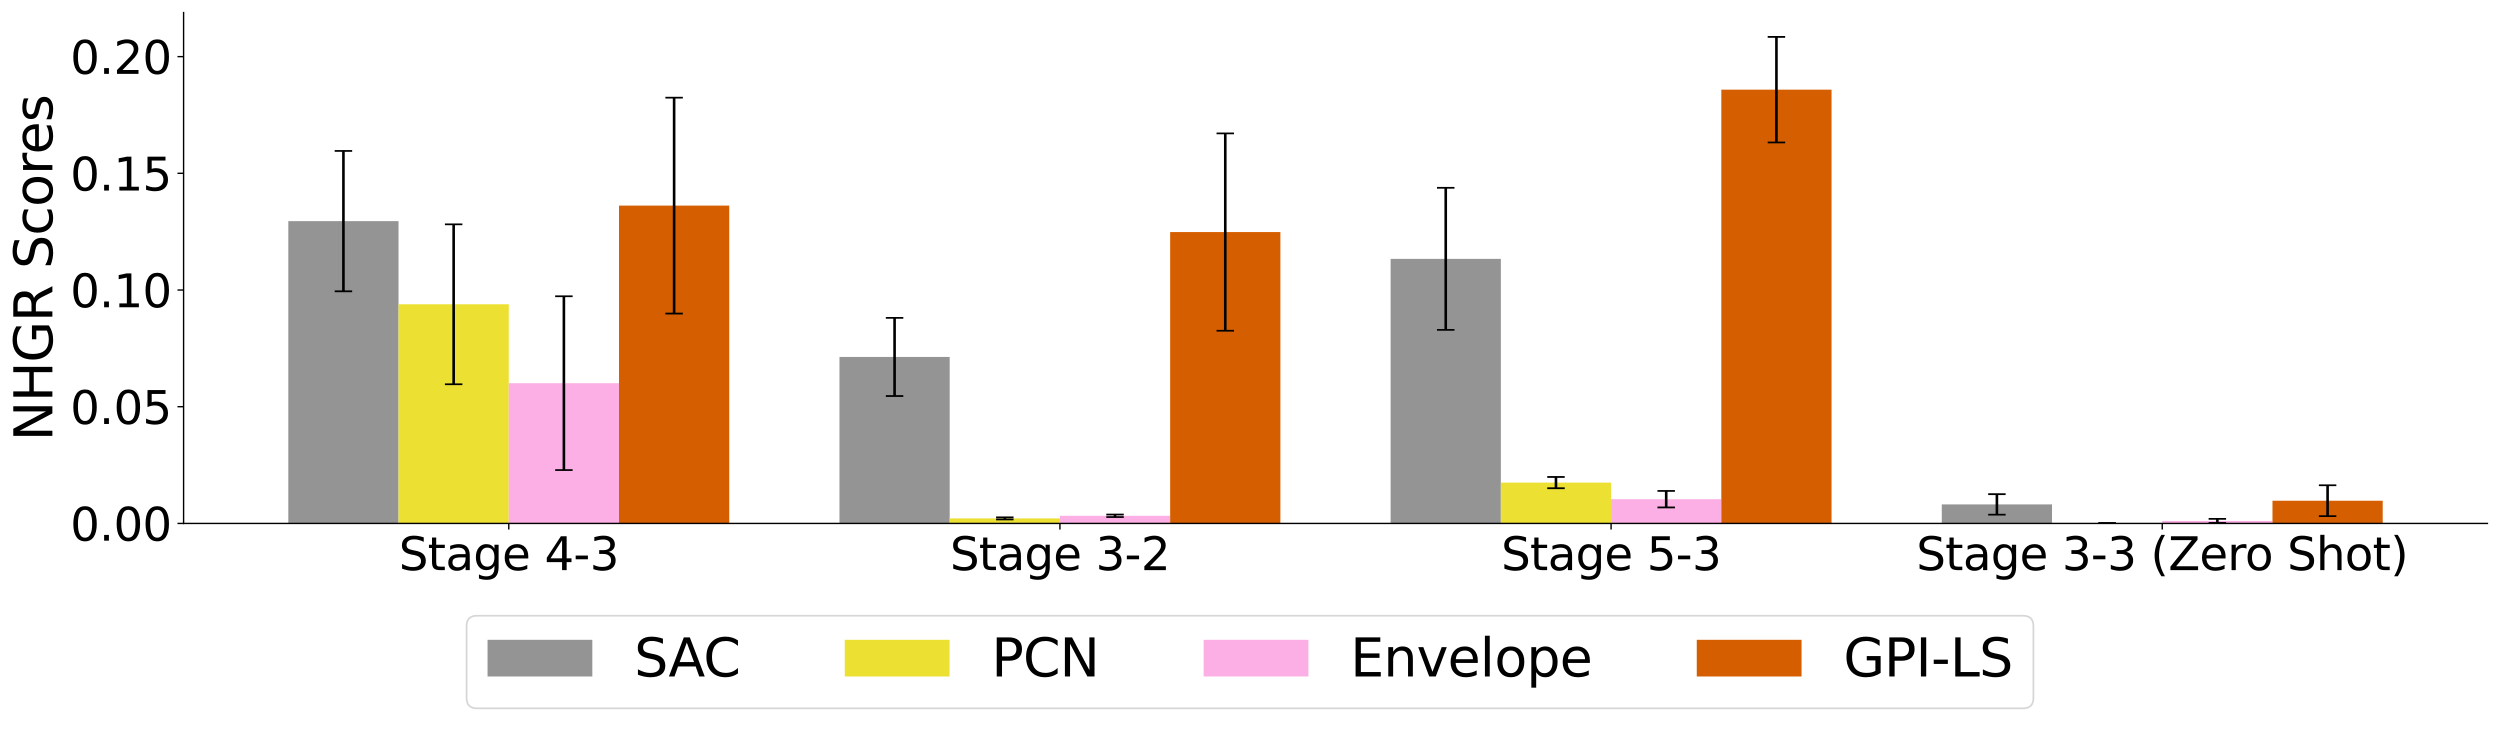 <?xml version="1.0" encoding="utf-8" standalone="no"?>
<!DOCTYPE svg PUBLIC "-//W3C//DTD SVG 1.1//EN"
  "http://www.w3.org/Graphics/SVG/1.1/DTD/svg11.dtd">
<svg xmlns:xlink="http://www.w3.org/1999/xlink" width="1431.525pt" height="420.6pt" viewBox="0 0 1431.525 420.6" xmlns="http://www.w3.org/2000/svg" version="1.1">
 <defs>
  <style type="text/css">*{stroke-linejoin: round; stroke-linecap: butt}</style>
 </defs>
 <g id="figure_1">
  <g id="patch_1">
   <path d="M 0 420.6 
L 1431.525 420.6 
L 1431.525 0 
L 0 0 
z
" style="fill: #ffffff"/>
  </g>
  <g id="axes_1">
   <g id="patch_2">
    <path d="M 105.125 299.72 
L 1424.325 299.72 
L 1424.325 7.2 
L 105.125 7.2 
z
" style="fill: #ffffff"/>
   </g>
   <g id="patch_3">
    <path d="M 165.089 299.72 
L 228.208 299.72 
L 228.208 126.614 
L 165.089 126.614 
z
" clip-path="url(#p5f7c6eed41)" style="fill: #949494"/>
   </g>
   <g id="patch_4">
    <path d="M 480.687 299.72 
L 543.806 299.72 
L 543.806 204.396 
L 480.687 204.396 
z
" clip-path="url(#p5f7c6eed41)" style="fill: #949494"/>
   </g>
   <g id="patch_5">
    <path d="M 796.285 299.72 
L 859.404 299.72 
L 859.404 148.213 
L 796.285 148.213 
z
" clip-path="url(#p5f7c6eed41)" style="fill: #949494"/>
   </g>
   <g id="patch_6">
    <path d="M 1111.883 299.72 
L 1175.003 299.72 
L 1175.003 288.837 
L 1111.883 288.837 
z
" clip-path="url(#p5f7c6eed41)" style="fill: #949494"/>
   </g>
   <g id="patch_7">
    <path d="M 228.208 299.72 
L 291.328 299.72 
L 291.328 174.242 
L 228.208 174.242 
z
" clip-path="url(#p5f7c6eed41)" style="fill: #ece133"/>
   </g>
   <g id="patch_8">
    <path d="M 543.806 299.72 
L 606.926 299.72 
L 606.926 296.828 
L 543.806 296.828 
z
" clip-path="url(#p5f7c6eed41)" style="fill: #ece133"/>
   </g>
   <g id="patch_9">
    <path d="M 859.404 299.72 
L 922.524 299.72 
L 922.524 276.34 
L 859.404 276.34 
z
" clip-path="url(#p5f7c6eed41)" style="fill: #ece133"/>
   </g>
   <g id="patch_10">
    <path d="M 1175.003 299.72 
L 1238.122 299.72 
L 1238.122 299.56 
L 1175.003 299.56 
z
" clip-path="url(#p5f7c6eed41)" style="fill: #ece133"/>
   </g>
   <g id="patch_11">
    <path d="M 291.328 299.72 
L 354.447 299.72 
L 354.447 219.407 
L 291.328 219.407 
z
" clip-path="url(#p5f7c6eed41)" style="fill: #fbafe4"/>
   </g>
   <g id="patch_12">
    <path d="M 606.926 299.72 
L 670.046 299.72 
L 670.046 295.346 
L 606.926 295.346 
z
" clip-path="url(#p5f7c6eed41)" style="fill: #fbafe4"/>
   </g>
   <g id="patch_13">
    <path d="M 922.524 299.72 
L 985.644 299.72 
L 985.644 285.838 
L 922.524 285.838 
z
" clip-path="url(#p5f7c6eed41)" style="fill: #fbafe4"/>
   </g>
   <g id="patch_14">
    <path d="M 1238.122 299.72 
L 1301.242 299.72 
L 1301.242 298.276 
L 1238.122 298.276 
z
" clip-path="url(#p5f7c6eed41)" style="fill: #fbafe4"/>
   </g>
   <g id="patch_15">
    <path d="M 354.447 299.72 
L 417.567 299.72 
L 417.567 117.735 
L 354.447 117.735 
z
" clip-path="url(#p5f7c6eed41)" style="fill: #d55e00"/>
   </g>
   <g id="patch_16">
    <path d="M 670.046 299.72 
L 733.165 299.72 
L 733.165 132.883 
L 670.046 132.883 
z
" clip-path="url(#p5f7c6eed41)" style="fill: #d55e00"/>
   </g>
   <g id="patch_17">
    <path d="M 985.644 299.72 
L 1048.763 299.72 
L 1048.763 51.354 
L 985.644 51.354 
z
" clip-path="url(#p5f7c6eed41)" style="fill: #d55e00"/>
   </g>
   <g id="patch_18">
    <path d="M 1301.242 299.72 
L 1364.361 299.72 
L 1364.361 286.709 
L 1301.242 286.709 
z
" clip-path="url(#p5f7c6eed41)" style="fill: #d55e00"/>
   </g>
   <g id="matplotlib.axis_1">
    <g id="xtick_1">
     <g id="line2d_1">
      <defs>
       <path id="m9a6d6ac7e2" d="M 0 0 
L 0 3.5 
" style="stroke: #000000; stroke-width: 0.8"/>
      </defs>
      <g>
       <use xlink:href="#m9a6d6ac7e2" x="291.328" y="299.72" style="stroke: #000000; stroke-width: 0.8"/>
      </g>
     </g>
     <g id="text_1">
      <!-- Stage 4-3 -->
      <g transform="translate(228.396 326.476) scale(0.26 -0.26)">
       <defs>
        <path id="DejaVuSans-53" d="M 3425 4513 
L 3425 3897 
Q 3066 4069 2747 4153 
Q 2428 4238 2131 4238 
Q 1616 4238 1336 4038 
Q 1056 3838 1056 3469 
Q 1056 3159 1242 3001 
Q 1428 2844 1947 2747 
L 2328 2669 
Q 3034 2534 3370 2195 
Q 3706 1856 3706 1288 
Q 3706 609 3251 259 
Q 2797 -91 1919 -91 
Q 1588 -91 1214 -16 
Q 841 59 441 206 
L 441 856 
Q 825 641 1194 531 
Q 1563 422 1919 422 
Q 2459 422 2753 634 
Q 3047 847 3047 1241 
Q 3047 1584 2836 1778 
Q 2625 1972 2144 2069 
L 1759 2144 
Q 1053 2284 737 2584 
Q 422 2884 422 3419 
Q 422 4038 858 4394 
Q 1294 4750 2059 4750 
Q 2388 4750 2728 4690 
Q 3069 4631 3425 4513 
z
" transform="scale(0.016)"/>
        <path id="DejaVuSans-74" d="M 1172 4494 
L 1172 3500 
L 2356 3500 
L 2356 3053 
L 1172 3053 
L 1172 1153 
Q 1172 725 1289 603 
Q 1406 481 1766 481 
L 2356 481 
L 2356 0 
L 1766 0 
Q 1100 0 847 248 
Q 594 497 594 1153 
L 594 3053 
L 172 3053 
L 172 3500 
L 594 3500 
L 594 4494 
L 1172 4494 
z
" transform="scale(0.016)"/>
        <path id="DejaVuSans-61" d="M 2194 1759 
Q 1497 1759 1228 1600 
Q 959 1441 959 1056 
Q 959 750 1161 570 
Q 1363 391 1709 391 
Q 2188 391 2477 730 
Q 2766 1069 2766 1631 
L 2766 1759 
L 2194 1759 
z
M 3341 1997 
L 3341 0 
L 2766 0 
L 2766 531 
Q 2569 213 2275 61 
Q 1981 -91 1556 -91 
Q 1019 -91 701 211 
Q 384 513 384 1019 
Q 384 1609 779 1909 
Q 1175 2209 1959 2209 
L 2766 2209 
L 2766 2266 
Q 2766 2663 2505 2880 
Q 2244 3097 1772 3097 
Q 1472 3097 1187 3025 
Q 903 2953 641 2809 
L 641 3341 
Q 956 3463 1253 3523 
Q 1550 3584 1831 3584 
Q 2591 3584 2966 3190 
Q 3341 2797 3341 1997 
z
" transform="scale(0.016)"/>
        <path id="DejaVuSans-67" d="M 2906 1791 
Q 2906 2416 2648 2759 
Q 2391 3103 1925 3103 
Q 1463 3103 1205 2759 
Q 947 2416 947 1791 
Q 947 1169 1205 825 
Q 1463 481 1925 481 
Q 2391 481 2648 825 
Q 2906 1169 2906 1791 
z
M 3481 434 
Q 3481 -459 3084 -895 
Q 2688 -1331 1869 -1331 
Q 1566 -1331 1297 -1286 
Q 1028 -1241 775 -1147 
L 775 -588 
Q 1028 -725 1275 -790 
Q 1522 -856 1778 -856 
Q 2344 -856 2625 -561 
Q 2906 -266 2906 331 
L 2906 616 
Q 2728 306 2450 153 
Q 2172 0 1784 0 
Q 1141 0 747 490 
Q 353 981 353 1791 
Q 353 2603 747 3093 
Q 1141 3584 1784 3584 
Q 2172 3584 2450 3431 
Q 2728 3278 2906 2969 
L 2906 3500 
L 3481 3500 
L 3481 434 
z
" transform="scale(0.016)"/>
        <path id="DejaVuSans-65" d="M 3597 1894 
L 3597 1613 
L 953 1613 
Q 991 1019 1311 708 
Q 1631 397 2203 397 
Q 2534 397 2845 478 
Q 3156 559 3463 722 
L 3463 178 
Q 3153 47 2828 -22 
Q 2503 -91 2169 -91 
Q 1331 -91 842 396 
Q 353 884 353 1716 
Q 353 2575 817 3079 
Q 1281 3584 2069 3584 
Q 2775 3584 3186 3129 
Q 3597 2675 3597 1894 
z
M 3022 2063 
Q 3016 2534 2758 2815 
Q 2500 3097 2075 3097 
Q 1594 3097 1305 2825 
Q 1016 2553 972 2059 
L 3022 2063 
z
" transform="scale(0.016)"/>
        <path id="DejaVuSans-20" transform="scale(0.016)"/>
        <path id="DejaVuSans-34" d="M 2419 4116 
L 825 1625 
L 2419 1625 
L 2419 4116 
z
M 2253 4666 
L 3047 4666 
L 3047 1625 
L 3713 1625 
L 3713 1100 
L 3047 1100 
L 3047 0 
L 2419 0 
L 2419 1100 
L 313 1100 
L 313 1709 
L 2253 4666 
z
" transform="scale(0.016)"/>
        <path id="DejaVuSans-2d" d="M 313 2009 
L 1997 2009 
L 1997 1497 
L 313 1497 
L 313 2009 
z
" transform="scale(0.016)"/>
        <path id="DejaVuSans-33" d="M 2597 2516 
Q 3050 2419 3304 2112 
Q 3559 1806 3559 1356 
Q 3559 666 3084 287 
Q 2609 -91 1734 -91 
Q 1441 -91 1130 -33 
Q 819 25 488 141 
L 488 750 
Q 750 597 1062 519 
Q 1375 441 1716 441 
Q 2309 441 2620 675 
Q 2931 909 2931 1356 
Q 2931 1769 2642 2001 
Q 2353 2234 1838 2234 
L 1294 2234 
L 1294 2753 
L 1863 2753 
Q 2328 2753 2575 2939 
Q 2822 3125 2822 3475 
Q 2822 3834 2567 4026 
Q 2313 4219 1838 4219 
Q 1578 4219 1281 4162 
Q 984 4106 628 3988 
L 628 4550 
Q 988 4650 1302 4700 
Q 1616 4750 1894 4750 
Q 2613 4750 3031 4423 
Q 3450 4097 3450 3541 
Q 3450 3153 3228 2886 
Q 3006 2619 2597 2516 
z
" transform="scale(0.016)"/>
       </defs>
       <use xlink:href="#DejaVuSans-53"/>
       <use xlink:href="#DejaVuSans-74" x="63.477"/>
       <use xlink:href="#DejaVuSans-61" x="102.686"/>
       <use xlink:href="#DejaVuSans-67" x="163.965"/>
       <use xlink:href="#DejaVuSans-65" x="227.441"/>
       <use xlink:href="#DejaVuSans-20" x="288.965"/>
       <use xlink:href="#DejaVuSans-34" x="320.752"/>
       <use xlink:href="#DejaVuSans-2d" x="384.375"/>
       <use xlink:href="#DejaVuSans-33" x="420.459"/>
      </g>
     </g>
    </g>
    <g id="xtick_2">
     <g id="line2d_2">
      <g>
       <use xlink:href="#m9a6d6ac7e2" x="606.926" y="299.72" style="stroke: #000000; stroke-width: 0.8"/>
      </g>
     </g>
     <g id="text_2">
      <!-- Stage 3-2 -->
      <g transform="translate(543.994 326.476) scale(0.26 -0.26)">
       <defs>
        <path id="DejaVuSans-32" d="M 1228 531 
L 3431 531 
L 3431 0 
L 469 0 
L 469 531 
Q 828 903 1448 1529 
Q 2069 2156 2228 2338 
Q 2531 2678 2651 2914 
Q 2772 3150 2772 3378 
Q 2772 3750 2511 3984 
Q 2250 4219 1831 4219 
Q 1534 4219 1204 4116 
Q 875 4013 500 3803 
L 500 4441 
Q 881 4594 1212 4672 
Q 1544 4750 1819 4750 
Q 2544 4750 2975 4387 
Q 3406 4025 3406 3419 
Q 3406 3131 3298 2873 
Q 3191 2616 2906 2266 
Q 2828 2175 2409 1742 
Q 1991 1309 1228 531 
z
" transform="scale(0.016)"/>
       </defs>
       <use xlink:href="#DejaVuSans-53"/>
       <use xlink:href="#DejaVuSans-74" x="63.477"/>
       <use xlink:href="#DejaVuSans-61" x="102.686"/>
       <use xlink:href="#DejaVuSans-67" x="163.965"/>
       <use xlink:href="#DejaVuSans-65" x="227.441"/>
       <use xlink:href="#DejaVuSans-20" x="288.965"/>
       <use xlink:href="#DejaVuSans-33" x="320.752"/>
       <use xlink:href="#DejaVuSans-2d" x="384.375"/>
       <use xlink:href="#DejaVuSans-32" x="420.459"/>
      </g>
     </g>
    </g>
    <g id="xtick_3">
     <g id="line2d_3">
      <g>
       <use xlink:href="#m9a6d6ac7e2" x="922.524" y="299.72" style="stroke: #000000; stroke-width: 0.8"/>
      </g>
     </g>
     <g id="text_3">
      <!-- Stage 5-3 -->
      <g transform="translate(859.592 326.476) scale(0.26 -0.26)">
       <defs>
        <path id="DejaVuSans-35" d="M 691 4666 
L 3169 4666 
L 3169 4134 
L 1269 4134 
L 1269 2991 
Q 1406 3038 1543 3061 
Q 1681 3084 1819 3084 
Q 2600 3084 3056 2656 
Q 3513 2228 3513 1497 
Q 3513 744 3044 326 
Q 2575 -91 1722 -91 
Q 1428 -91 1123 -41 
Q 819 9 494 109 
L 494 744 
Q 775 591 1075 516 
Q 1375 441 1709 441 
Q 2250 441 2565 725 
Q 2881 1009 2881 1497 
Q 2881 1984 2565 2268 
Q 2250 2553 1709 2553 
Q 1456 2553 1204 2497 
Q 953 2441 691 2322 
L 691 4666 
z
" transform="scale(0.016)"/>
       </defs>
       <use xlink:href="#DejaVuSans-53"/>
       <use xlink:href="#DejaVuSans-74" x="63.477"/>
       <use xlink:href="#DejaVuSans-61" x="102.686"/>
       <use xlink:href="#DejaVuSans-67" x="163.965"/>
       <use xlink:href="#DejaVuSans-65" x="227.441"/>
       <use xlink:href="#DejaVuSans-20" x="288.965"/>
       <use xlink:href="#DejaVuSans-35" x="320.752"/>
       <use xlink:href="#DejaVuSans-2d" x="384.375"/>
       <use xlink:href="#DejaVuSans-33" x="420.459"/>
      </g>
     </g>
    </g>
    <g id="xtick_4">
     <g id="line2d_4">
      <g>
       <use xlink:href="#m9a6d6ac7e2" x="1238.122" y="299.72" style="stroke: #000000; stroke-width: 0.8"/>
      </g>
     </g>
     <g id="text_4">
      <!-- Stage 3-3 (Zero Shot) -->
      <g transform="translate(1097.33 326.476) scale(0.26 -0.26)">
       <defs>
        <path id="DejaVuSans-28" d="M 1984 4856 
Q 1566 4138 1362 3434 
Q 1159 2731 1159 2009 
Q 1159 1288 1364 580 
Q 1569 -128 1984 -844 
L 1484 -844 
Q 1016 -109 783 600 
Q 550 1309 550 2009 
Q 550 2706 781 3412 
Q 1013 4119 1484 4856 
L 1984 4856 
z
" transform="scale(0.016)"/>
        <path id="DejaVuSans-5a" d="M 359 4666 
L 4025 4666 
L 4025 4184 
L 1075 531 
L 4097 531 
L 4097 0 
L 288 0 
L 288 481 
L 3238 4134 
L 359 4134 
L 359 4666 
z
" transform="scale(0.016)"/>
        <path id="DejaVuSans-72" d="M 2631 2963 
Q 2534 3019 2420 3045 
Q 2306 3072 2169 3072 
Q 1681 3072 1420 2755 
Q 1159 2438 1159 1844 
L 1159 0 
L 581 0 
L 581 3500 
L 1159 3500 
L 1159 2956 
Q 1341 3275 1631 3429 
Q 1922 3584 2338 3584 
Q 2397 3584 2469 3576 
Q 2541 3569 2628 3553 
L 2631 2963 
z
" transform="scale(0.016)"/>
        <path id="DejaVuSans-6f" d="M 1959 3097 
Q 1497 3097 1228 2736 
Q 959 2375 959 1747 
Q 959 1119 1226 758 
Q 1494 397 1959 397 
Q 2419 397 2687 759 
Q 2956 1122 2956 1747 
Q 2956 2369 2687 2733 
Q 2419 3097 1959 3097 
z
M 1959 3584 
Q 2709 3584 3137 3096 
Q 3566 2609 3566 1747 
Q 3566 888 3137 398 
Q 2709 -91 1959 -91 
Q 1206 -91 779 398 
Q 353 888 353 1747 
Q 353 2609 779 3096 
Q 1206 3584 1959 3584 
z
" transform="scale(0.016)"/>
        <path id="DejaVuSans-68" d="M 3513 2113 
L 3513 0 
L 2938 0 
L 2938 2094 
Q 2938 2591 2744 2837 
Q 2550 3084 2163 3084 
Q 1697 3084 1428 2787 
Q 1159 2491 1159 1978 
L 1159 0 
L 581 0 
L 581 4863 
L 1159 4863 
L 1159 2956 
Q 1366 3272 1645 3428 
Q 1925 3584 2291 3584 
Q 2894 3584 3203 3211 
Q 3513 2838 3513 2113 
z
" transform="scale(0.016)"/>
        <path id="DejaVuSans-29" d="M 513 4856 
L 1013 4856 
Q 1481 4119 1714 3412 
Q 1947 2706 1947 2009 
Q 1947 1309 1714 600 
Q 1481 -109 1013 -844 
L 513 -844 
Q 928 -128 1133 580 
Q 1338 1288 1338 2009 
Q 1338 2731 1133 3434 
Q 928 4138 513 4856 
z
" transform="scale(0.016)"/>
       </defs>
       <use xlink:href="#DejaVuSans-53"/>
       <use xlink:href="#DejaVuSans-74" x="63.477"/>
       <use xlink:href="#DejaVuSans-61" x="102.686"/>
       <use xlink:href="#DejaVuSans-67" x="163.965"/>
       <use xlink:href="#DejaVuSans-65" x="227.441"/>
       <use xlink:href="#DejaVuSans-20" x="288.965"/>
       <use xlink:href="#DejaVuSans-33" x="320.752"/>
       <use xlink:href="#DejaVuSans-2d" x="384.375"/>
       <use xlink:href="#DejaVuSans-33" x="420.459"/>
       <use xlink:href="#DejaVuSans-20" x="484.082"/>
       <use xlink:href="#DejaVuSans-28" x="515.869"/>
       <use xlink:href="#DejaVuSans-5a" x="554.883"/>
       <use xlink:href="#DejaVuSans-65" x="623.389"/>
       <use xlink:href="#DejaVuSans-72" x="684.912"/>
       <use xlink:href="#DejaVuSans-6f" x="723.775"/>
       <use xlink:href="#DejaVuSans-20" x="784.957"/>
       <use xlink:href="#DejaVuSans-53" x="816.744"/>
       <use xlink:href="#DejaVuSans-68" x="880.221"/>
       <use xlink:href="#DejaVuSans-6f" x="943.6"/>
       <use xlink:href="#DejaVuSans-74" x="1004.781"/>
       <use xlink:href="#DejaVuSans-29" x="1043.99"/>
      </g>
     </g>
    </g>
   </g>
   <g id="matplotlib.axis_2">
    <g id="ytick_1">
     <g id="line2d_5">
      <defs>
       <path id="me9403abe70" d="M 0 0 
L -3.5 0 
" style="stroke: #000000; stroke-width: 0.8"/>
      </defs>
      <g>
       <use xlink:href="#me9403abe70" x="105.125" y="299.72" style="stroke: #000000; stroke-width: 0.8"/>
      </g>
     </g>
     <g id="text_5">
      <!-- 0.00 -->
      <g transform="translate(40.234 309.598) scale(0.26 -0.26)">
       <defs>
        <path id="DejaVuSans-30" d="M 2034 4250 
Q 1547 4250 1301 3770 
Q 1056 3291 1056 2328 
Q 1056 1369 1301 889 
Q 1547 409 2034 409 
Q 2525 409 2770 889 
Q 3016 1369 3016 2328 
Q 3016 3291 2770 3770 
Q 2525 4250 2034 4250 
z
M 2034 4750 
Q 2819 4750 3233 4129 
Q 3647 3509 3647 2328 
Q 3647 1150 3233 529 
Q 2819 -91 2034 -91 
Q 1250 -91 836 529 
Q 422 1150 422 2328 
Q 422 3509 836 4129 
Q 1250 4750 2034 4750 
z
" transform="scale(0.016)"/>
        <path id="DejaVuSans-2e" d="M 684 794 
L 1344 794 
L 1344 0 
L 684 0 
L 684 794 
z
" transform="scale(0.016)"/>
       </defs>
       <use xlink:href="#DejaVuSans-30"/>
       <use xlink:href="#DejaVuSans-2e" x="63.623"/>
       <use xlink:href="#DejaVuSans-30" x="95.41"/>
       <use xlink:href="#DejaVuSans-30" x="159.033"/>
      </g>
     </g>
    </g>
    <g id="ytick_2">
     <g id="line2d_6">
      <g>
       <use xlink:href="#me9403abe70" x="105.125" y="232.894" style="stroke: #000000; stroke-width: 0.8"/>
      </g>
     </g>
     <g id="text_6">
      <!-- 0.05 -->
      <g transform="translate(40.234 242.772) scale(0.26 -0.26)">
       <use xlink:href="#DejaVuSans-30"/>
       <use xlink:href="#DejaVuSans-2e" x="63.623"/>
       <use xlink:href="#DejaVuSans-30" x="95.41"/>
       <use xlink:href="#DejaVuSans-35" x="159.033"/>
      </g>
     </g>
    </g>
    <g id="ytick_3">
     <g id="line2d_7">
      <g>
       <use xlink:href="#me9403abe70" x="105.125" y="166.069" style="stroke: #000000; stroke-width: 0.8"/>
      </g>
     </g>
     <g id="text_7">
      <!-- 0.10 -->
      <g transform="translate(40.234 175.947) scale(0.26 -0.26)">
       <defs>
        <path id="DejaVuSans-31" d="M 794 531 
L 1825 531 
L 1825 4091 
L 703 3866 
L 703 4441 
L 1819 4666 
L 2450 4666 
L 2450 531 
L 3481 531 
L 3481 0 
L 794 0 
L 794 531 
z
" transform="scale(0.016)"/>
       </defs>
       <use xlink:href="#DejaVuSans-30"/>
       <use xlink:href="#DejaVuSans-2e" x="63.623"/>
       <use xlink:href="#DejaVuSans-31" x="95.41"/>
       <use xlink:href="#DejaVuSans-30" x="159.033"/>
      </g>
     </g>
    </g>
    <g id="ytick_4">
     <g id="line2d_8">
      <g>
       <use xlink:href="#me9403abe70" x="105.125" y="99.243" style="stroke: #000000; stroke-width: 0.8"/>
      </g>
     </g>
     <g id="text_8">
      <!-- 0.15 -->
      <g transform="translate(40.234 109.121) scale(0.26 -0.26)">
       <use xlink:href="#DejaVuSans-30"/>
       <use xlink:href="#DejaVuSans-2e" x="63.623"/>
       <use xlink:href="#DejaVuSans-31" x="95.41"/>
       <use xlink:href="#DejaVuSans-35" x="159.033"/>
      </g>
     </g>
    </g>
    <g id="ytick_5">
     <g id="line2d_9">
      <g>
       <use xlink:href="#me9403abe70" x="105.125" y="32.417" style="stroke: #000000; stroke-width: 0.8"/>
      </g>
     </g>
     <g id="text_9">
      <!-- 0.20 -->
      <g transform="translate(40.234 42.295) scale(0.26 -0.26)">
       <use xlink:href="#DejaVuSans-30"/>
       <use xlink:href="#DejaVuSans-2e" x="63.623"/>
       <use xlink:href="#DejaVuSans-32" x="95.41"/>
       <use xlink:href="#DejaVuSans-30" x="159.033"/>
      </g>
     </g>
    </g>
    <g id="text_10">
     <!-- NHGR Scores -->
     <g transform="translate(29.995 252.596) rotate(-90) scale(0.3 -0.3)">
      <defs>
       <path id="DejaVuSans-4e" d="M 628 4666 
L 1478 4666 
L 3547 763 
L 3547 4666 
L 4159 4666 
L 4159 0 
L 3309 0 
L 1241 3903 
L 1241 0 
L 628 0 
L 628 4666 
z
" transform="scale(0.016)"/>
       <path id="DejaVuSans-48" d="M 628 4666 
L 1259 4666 
L 1259 2753 
L 3553 2753 
L 3553 4666 
L 4184 4666 
L 4184 0 
L 3553 0 
L 3553 2222 
L 1259 2222 
L 1259 0 
L 628 0 
L 628 4666 
z
" transform="scale(0.016)"/>
       <path id="DejaVuSans-47" d="M 3809 666 
L 3809 1919 
L 2778 1919 
L 2778 2438 
L 4434 2438 
L 4434 434 
Q 4069 175 3628 42 
Q 3188 -91 2688 -91 
Q 1594 -91 976 548 
Q 359 1188 359 2328 
Q 359 3472 976 4111 
Q 1594 4750 2688 4750 
Q 3144 4750 3555 4637 
Q 3966 4525 4313 4306 
L 4313 3634 
Q 3963 3931 3569 4081 
Q 3175 4231 2741 4231 
Q 1884 4231 1454 3753 
Q 1025 3275 1025 2328 
Q 1025 1384 1454 906 
Q 1884 428 2741 428 
Q 3075 428 3337 486 
Q 3600 544 3809 666 
z
" transform="scale(0.016)"/>
       <path id="DejaVuSans-52" d="M 2841 2188 
Q 3044 2119 3236 1894 
Q 3428 1669 3622 1275 
L 4263 0 
L 3584 0 
L 2988 1197 
Q 2756 1666 2539 1819 
Q 2322 1972 1947 1972 
L 1259 1972 
L 1259 0 
L 628 0 
L 628 4666 
L 2053 4666 
Q 2853 4666 3247 4331 
Q 3641 3997 3641 3322 
Q 3641 2881 3436 2590 
Q 3231 2300 2841 2188 
z
M 1259 4147 
L 1259 2491 
L 2053 2491 
Q 2509 2491 2742 2702 
Q 2975 2913 2975 3322 
Q 2975 3731 2742 3939 
Q 2509 4147 2053 4147 
L 1259 4147 
z
" transform="scale(0.016)"/>
       <path id="DejaVuSans-63" d="M 3122 3366 
L 3122 2828 
Q 2878 2963 2633 3030 
Q 2388 3097 2138 3097 
Q 1578 3097 1268 2742 
Q 959 2388 959 1747 
Q 959 1106 1268 751 
Q 1578 397 2138 397 
Q 2388 397 2633 464 
Q 2878 531 3122 666 
L 3122 134 
Q 2881 22 2623 -34 
Q 2366 -91 2075 -91 
Q 1284 -91 818 406 
Q 353 903 353 1747 
Q 353 2603 823 3093 
Q 1294 3584 2113 3584 
Q 2378 3584 2631 3529 
Q 2884 3475 3122 3366 
z
" transform="scale(0.016)"/>
       <path id="DejaVuSans-73" d="M 2834 3397 
L 2834 2853 
Q 2591 2978 2328 3040 
Q 2066 3103 1784 3103 
Q 1356 3103 1142 2972 
Q 928 2841 928 2578 
Q 928 2378 1081 2264 
Q 1234 2150 1697 2047 
L 1894 2003 
Q 2506 1872 2764 1633 
Q 3022 1394 3022 966 
Q 3022 478 2636 193 
Q 2250 -91 1575 -91 
Q 1294 -91 989 -36 
Q 684 19 347 128 
L 347 722 
Q 666 556 975 473 
Q 1284 391 1588 391 
Q 1994 391 2212 530 
Q 2431 669 2431 922 
Q 2431 1156 2273 1281 
Q 2116 1406 1581 1522 
L 1381 1569 
Q 847 1681 609 1914 
Q 372 2147 372 2553 
Q 372 3047 722 3315 
Q 1072 3584 1716 3584 
Q 2034 3584 2315 3537 
Q 2597 3491 2834 3397 
z
" transform="scale(0.016)"/>
      </defs>
      <use xlink:href="#DejaVuSans-4e"/>
      <use xlink:href="#DejaVuSans-48" x="74.805"/>
      <use xlink:href="#DejaVuSans-47" x="150"/>
      <use xlink:href="#DejaVuSans-52" x="227.49"/>
      <use xlink:href="#DejaVuSans-20" x="296.973"/>
      <use xlink:href="#DejaVuSans-53" x="328.76"/>
      <use xlink:href="#DejaVuSans-63" x="392.236"/>
      <use xlink:href="#DejaVuSans-6f" x="447.217"/>
      <use xlink:href="#DejaVuSans-72" x="508.398"/>
      <use xlink:href="#DejaVuSans-65" x="547.262"/>
      <use xlink:href="#DejaVuSans-73" x="608.785"/>
     </g>
    </g>
   </g>
   <g id="LineCollection_1">
    <path d="M 196.648 166.805 
L 196.648 86.423 
" clip-path="url(#p5f7c6eed41)" style="fill: none; stroke: #000000; stroke-width: 1.5"/>
    <path d="M 512.247 226.771 
L 512.247 182.021 
" clip-path="url(#p5f7c6eed41)" style="fill: none; stroke: #000000; stroke-width: 1.5"/>
    <path d="M 827.845 188.876 
L 827.845 107.549 
" clip-path="url(#p5f7c6eed41)" style="fill: none; stroke: #000000; stroke-width: 1.5"/>
    <path d="M 1143.443 294.713 
L 1143.443 282.962 
" clip-path="url(#p5f7c6eed41)" style="fill: none; stroke: #000000; stroke-width: 1.5"/>
   </g>
   <g id="line2d_10">
    <defs>
     <path id="m6a5b21fcf9" d="M 5 0 
L -5 -0 
" style="stroke: #000000"/>
    </defs>
    <g clip-path="url(#p5f7c6eed41)">
     <use xlink:href="#m6a5b21fcf9" x="196.648" y="166.805" style="stroke: #000000"/>
     <use xlink:href="#m6a5b21fcf9" x="512.247" y="226.771" style="stroke: #000000"/>
     <use xlink:href="#m6a5b21fcf9" x="827.845" y="188.876" style="stroke: #000000"/>
     <use xlink:href="#m6a5b21fcf9" x="1143.443" y="294.713" style="stroke: #000000"/>
    </g>
   </g>
   <g id="line2d_11">
    <g clip-path="url(#p5f7c6eed41)">
     <use xlink:href="#m6a5b21fcf9" x="196.648" y="86.423" style="stroke: #000000"/>
     <use xlink:href="#m6a5b21fcf9" x="512.247" y="182.021" style="stroke: #000000"/>
     <use xlink:href="#m6a5b21fcf9" x="827.845" y="107.549" style="stroke: #000000"/>
     <use xlink:href="#m6a5b21fcf9" x="1143.443" y="282.962" style="stroke: #000000"/>
    </g>
   </g>
   <g id="LineCollection_2">
    <path d="M 259.768 220.043 
L 259.768 128.441 
" clip-path="url(#p5f7c6eed41)" style="fill: none; stroke: #000000; stroke-width: 1.5"/>
    <path d="M 575.366 297.429 
L 575.366 296.227 
" clip-path="url(#p5f7c6eed41)" style="fill: none; stroke: #000000; stroke-width: 1.5"/>
    <path d="M 890.964 279.567 
L 890.964 273.113 
" clip-path="url(#p5f7c6eed41)" style="fill: none; stroke: #000000; stroke-width: 1.5"/>
    <path d="M 1206.562 299.651 
L 1206.562 299.47 
" clip-path="url(#p5f7c6eed41)" style="fill: none; stroke: #000000; stroke-width: 1.5"/>
   </g>
   <g id="line2d_12">
    <g clip-path="url(#p5f7c6eed41)">
     <use xlink:href="#m6a5b21fcf9" x="259.768" y="220.043" style="stroke: #000000"/>
     <use xlink:href="#m6a5b21fcf9" x="575.366" y="297.429" style="stroke: #000000"/>
     <use xlink:href="#m6a5b21fcf9" x="890.964" y="279.567" style="stroke: #000000"/>
     <use xlink:href="#m6a5b21fcf9" x="1206.562" y="299.651" style="stroke: #000000"/>
    </g>
   </g>
   <g id="line2d_13">
    <g clip-path="url(#p5f7c6eed41)">
     <use xlink:href="#m6a5b21fcf9" x="259.768" y="128.441" style="stroke: #000000"/>
     <use xlink:href="#m6a5b21fcf9" x="575.366" y="296.227" style="stroke: #000000"/>
     <use xlink:href="#m6a5b21fcf9" x="890.964" y="273.113" style="stroke: #000000"/>
     <use xlink:href="#m6a5b21fcf9" x="1206.562" y="299.47" style="stroke: #000000"/>
    </g>
   </g>
   <g id="LineCollection_3">
    <path d="M 322.888 269.16 
L 322.888 169.654 
" clip-path="url(#p5f7c6eed41)" style="fill: none; stroke: #000000; stroke-width: 1.5"/>
    <path d="M 638.486 296.073 
L 638.486 294.62 
" clip-path="url(#p5f7c6eed41)" style="fill: none; stroke: #000000; stroke-width: 1.5"/>
    <path d="M 954.084 290.557 
L 954.084 281.119 
" clip-path="url(#p5f7c6eed41)" style="fill: none; stroke: #000000; stroke-width: 1.5"/>
    <path d="M 1269.682 299.438 
L 1269.682 297.115 
" clip-path="url(#p5f7c6eed41)" style="fill: none; stroke: #000000; stroke-width: 1.5"/>
   </g>
   <g id="line2d_14">
    <g clip-path="url(#p5f7c6eed41)">
     <use xlink:href="#m6a5b21fcf9" x="322.888" y="269.16" style="stroke: #000000"/>
     <use xlink:href="#m6a5b21fcf9" x="638.486" y="296.073" style="stroke: #000000"/>
     <use xlink:href="#m6a5b21fcf9" x="954.084" y="290.557" style="stroke: #000000"/>
     <use xlink:href="#m6a5b21fcf9" x="1269.682" y="299.438" style="stroke: #000000"/>
    </g>
   </g>
   <g id="line2d_15">
    <g clip-path="url(#p5f7c6eed41)">
     <use xlink:href="#m6a5b21fcf9" x="322.888" y="169.654" style="stroke: #000000"/>
     <use xlink:href="#m6a5b21fcf9" x="638.486" y="294.62" style="stroke: #000000"/>
     <use xlink:href="#m6a5b21fcf9" x="954.084" y="281.119" style="stroke: #000000"/>
     <use xlink:href="#m6a5b21fcf9" x="1269.682" y="297.115" style="stroke: #000000"/>
    </g>
   </g>
   <g id="LineCollection_4">
    <path d="M 386.007 179.549 
L 386.007 55.921 
" clip-path="url(#p5f7c6eed41)" style="fill: none; stroke: #000000; stroke-width: 1.5"/>
    <path d="M 701.605 189.38 
L 701.605 76.387 
" clip-path="url(#p5f7c6eed41)" style="fill: none; stroke: #000000; stroke-width: 1.5"/>
    <path d="M 1017.203 81.578 
L 1017.203 21.13 
" clip-path="url(#p5f7c6eed41)" style="fill: none; stroke: #000000; stroke-width: 1.5"/>
    <path d="M 1332.802 295.557 
L 1332.802 277.86 
" clip-path="url(#p5f7c6eed41)" style="fill: none; stroke: #000000; stroke-width: 1.5"/>
   </g>
   <g id="line2d_16">
    <g clip-path="url(#p5f7c6eed41)">
     <use xlink:href="#m6a5b21fcf9" x="386.007" y="179.549" style="stroke: #000000"/>
     <use xlink:href="#m6a5b21fcf9" x="701.605" y="189.38" style="stroke: #000000"/>
     <use xlink:href="#m6a5b21fcf9" x="1017.203" y="81.578" style="stroke: #000000"/>
     <use xlink:href="#m6a5b21fcf9" x="1332.802" y="295.557" style="stroke: #000000"/>
    </g>
   </g>
   <g id="line2d_17">
    <g clip-path="url(#p5f7c6eed41)">
     <use xlink:href="#m6a5b21fcf9" x="386.007" y="55.921" style="stroke: #000000"/>
     <use xlink:href="#m6a5b21fcf9" x="701.605" y="76.387" style="stroke: #000000"/>
     <use xlink:href="#m6a5b21fcf9" x="1017.203" y="21.13" style="stroke: #000000"/>
     <use xlink:href="#m6a5b21fcf9" x="1332.802" y="277.86" style="stroke: #000000"/>
    </g>
   </g>
   <g id="patch_19">
    <path d="M 105.125 299.72 
L 105.125 7.2 
" style="fill: none; stroke: #000000; stroke-width: 0.8; stroke-linejoin: miter; stroke-linecap: square"/>
   </g>
   <g id="patch_20">
    <path d="M 105.125 299.72 
L 1424.325 299.72 
" style="fill: none; stroke: #000000; stroke-width: 0.8; stroke-linejoin: miter; stroke-linecap: square"/>
   </g>
  </g>
  <g id="legend_1">
   <g id="patch_21">
    <path d="M 273.171 405.6 
L 1158.354 405.6 
Q 1164.354 405.6 1164.354 399.6 
L 1164.354 358.566 
Q 1164.354 352.566 1158.354 352.566 
L 273.171 352.566 
Q 267.171 352.566 267.171 358.566 
L 267.171 399.6 
Q 267.171 405.6 273.171 405.6 
z
" style="fill: #ffffff; opacity: 0.8; stroke: #cccccc; stroke-linejoin: miter"/>
   </g>
   <g id="patch_22">
    <path d="M 279.171 387.361 
L 339.171 387.361 
L 339.171 366.361 
L 279.171 366.361 
z
" style="fill: #949494"/>
   </g>
   <g id="text_11">
    <!-- SAC -->
    <g transform="translate(363.171 387.361) scale(0.3 -0.3)">
     <defs>
      <path id="DejaVuSans-41" d="M 2188 4044 
L 1331 1722 
L 3047 1722 
L 2188 4044 
z
M 1831 4666 
L 2547 4666 
L 4325 0 
L 3669 0 
L 3244 1197 
L 1141 1197 
L 716 0 
L 50 0 
L 1831 4666 
z
" transform="scale(0.016)"/>
      <path id="DejaVuSans-43" d="M 4122 4306 
L 4122 3641 
Q 3803 3938 3442 4084 
Q 3081 4231 2675 4231 
Q 1875 4231 1450 3742 
Q 1025 3253 1025 2328 
Q 1025 1406 1450 917 
Q 1875 428 2675 428 
Q 3081 428 3442 575 
Q 3803 722 4122 1019 
L 4122 359 
Q 3791 134 3420 21 
Q 3050 -91 2638 -91 
Q 1578 -91 968 557 
Q 359 1206 359 2328 
Q 359 3453 968 4101 
Q 1578 4750 2638 4750 
Q 3056 4750 3426 4639 
Q 3797 4528 4122 4306 
z
" transform="scale(0.016)"/>
     </defs>
     <use xlink:href="#DejaVuSans-53"/>
     <use xlink:href="#DejaVuSans-41" x="65.352"/>
     <use xlink:href="#DejaVuSans-43" x="132.01"/>
    </g>
   </g>
   <g id="patch_23">
    <path d="M 483.724 387.361 
L 543.724 387.361 
L 543.724 366.361 
L 483.724 366.361 
z
" style="fill: #ece133"/>
   </g>
   <g id="text_12">
    <!-- PCN -->
    <g transform="translate(567.724 387.361) scale(0.3 -0.3)">
     <defs>
      <path id="DejaVuSans-50" d="M 1259 4147 
L 1259 2394 
L 2053 2394 
Q 2494 2394 2734 2622 
Q 2975 2850 2975 3272 
Q 2975 3691 2734 3919 
Q 2494 4147 2053 4147 
L 1259 4147 
z
M 628 4666 
L 2053 4666 
Q 2838 4666 3239 4311 
Q 3641 3956 3641 3272 
Q 3641 2581 3239 2228 
Q 2838 1875 2053 1875 
L 1259 1875 
L 1259 0 
L 628 0 
L 628 4666 
z
" transform="scale(0.016)"/>
     </defs>
     <use xlink:href="#DejaVuSans-50"/>
     <use xlink:href="#DejaVuSans-43" x="60.303"/>
     <use xlink:href="#DejaVuSans-4e" x="130.127"/>
    </g>
   </g>
   <g id="patch_24">
    <path d="M 689.205 387.361 
L 749.205 387.361 
L 749.205 366.361 
L 689.205 366.361 
z
" style="fill: #fbafe4"/>
   </g>
   <g id="text_13">
    <!-- Envelope -->
    <g transform="translate(773.205 387.361) scale(0.3 -0.3)">
     <defs>
      <path id="DejaVuSans-45" d="M 628 4666 
L 3578 4666 
L 3578 4134 
L 1259 4134 
L 1259 2753 
L 3481 2753 
L 3481 2222 
L 1259 2222 
L 1259 531 
L 3634 531 
L 3634 0 
L 628 0 
L 628 4666 
z
" transform="scale(0.016)"/>
      <path id="DejaVuSans-6e" d="M 3513 2113 
L 3513 0 
L 2938 0 
L 2938 2094 
Q 2938 2591 2744 2837 
Q 2550 3084 2163 3084 
Q 1697 3084 1428 2787 
Q 1159 2491 1159 1978 
L 1159 0 
L 581 0 
L 581 3500 
L 1159 3500 
L 1159 2956 
Q 1366 3272 1645 3428 
Q 1925 3584 2291 3584 
Q 2894 3584 3203 3211 
Q 3513 2838 3513 2113 
z
" transform="scale(0.016)"/>
      <path id="DejaVuSans-76" d="M 191 3500 
L 800 3500 
L 1894 563 
L 2988 3500 
L 3597 3500 
L 2284 0 
L 1503 0 
L 191 3500 
z
" transform="scale(0.016)"/>
      <path id="DejaVuSans-6c" d="M 603 4863 
L 1178 4863 
L 1178 0 
L 603 0 
L 603 4863 
z
" transform="scale(0.016)"/>
      <path id="DejaVuSans-70" d="M 1159 525 
L 1159 -1331 
L 581 -1331 
L 581 3500 
L 1159 3500 
L 1159 2969 
Q 1341 3281 1617 3432 
Q 1894 3584 2278 3584 
Q 2916 3584 3314 3078 
Q 3713 2572 3713 1747 
Q 3713 922 3314 415 
Q 2916 -91 2278 -91 
Q 1894 -91 1617 61 
Q 1341 213 1159 525 
z
M 3116 1747 
Q 3116 2381 2855 2742 
Q 2594 3103 2138 3103 
Q 1681 3103 1420 2742 
Q 1159 2381 1159 1747 
Q 1159 1113 1420 752 
Q 1681 391 2138 391 
Q 2594 391 2855 752 
Q 3116 1113 3116 1747 
z
" transform="scale(0.016)"/>
     </defs>
     <use xlink:href="#DejaVuSans-45"/>
     <use xlink:href="#DejaVuSans-6e" x="63.184"/>
     <use xlink:href="#DejaVuSans-76" x="126.562"/>
     <use xlink:href="#DejaVuSans-65" x="185.742"/>
     <use xlink:href="#DejaVuSans-6c" x="247.266"/>
     <use xlink:href="#DejaVuSans-6f" x="275.049"/>
     <use xlink:href="#DejaVuSans-70" x="336.23"/>
     <use xlink:href="#DejaVuSans-65" x="399.707"/>
    </g>
   </g>
   <g id="patch_25">
    <path d="M 971.585 387.361 
L 1031.585 387.361 
L 1031.585 366.361 
L 971.585 366.361 
z
" style="fill: #d55e00"/>
   </g>
   <g id="text_14">
    <!-- GPI-LS -->
    <g transform="translate(1055.585 387.361) scale(0.3 -0.3)">
     <defs>
      <path id="DejaVuSans-49" d="M 628 4666 
L 1259 4666 
L 1259 0 
L 628 0 
L 628 4666 
z
" transform="scale(0.016)"/>
      <path id="DejaVuSans-4c" d="M 628 4666 
L 1259 4666 
L 1259 531 
L 3531 531 
L 3531 0 
L 628 0 
L 628 4666 
z
" transform="scale(0.016)"/>
     </defs>
     <use xlink:href="#DejaVuSans-47"/>
     <use xlink:href="#DejaVuSans-50" x="77.49"/>
     <use xlink:href="#DejaVuSans-49" x="137.793"/>
     <use xlink:href="#DejaVuSans-2d" x="167.285"/>
     <use xlink:href="#DejaVuSans-4c" x="203.369"/>
     <use xlink:href="#DejaVuSans-53" x="259.082"/>
    </g>
   </g>
  </g>
 </g>
 <defs>
  <clipPath id="p5f7c6eed41">
   <rect x="105.125" y="7.2" width="1319.2" height="292.52"/>
  </clipPath>
 </defs>
</svg>
